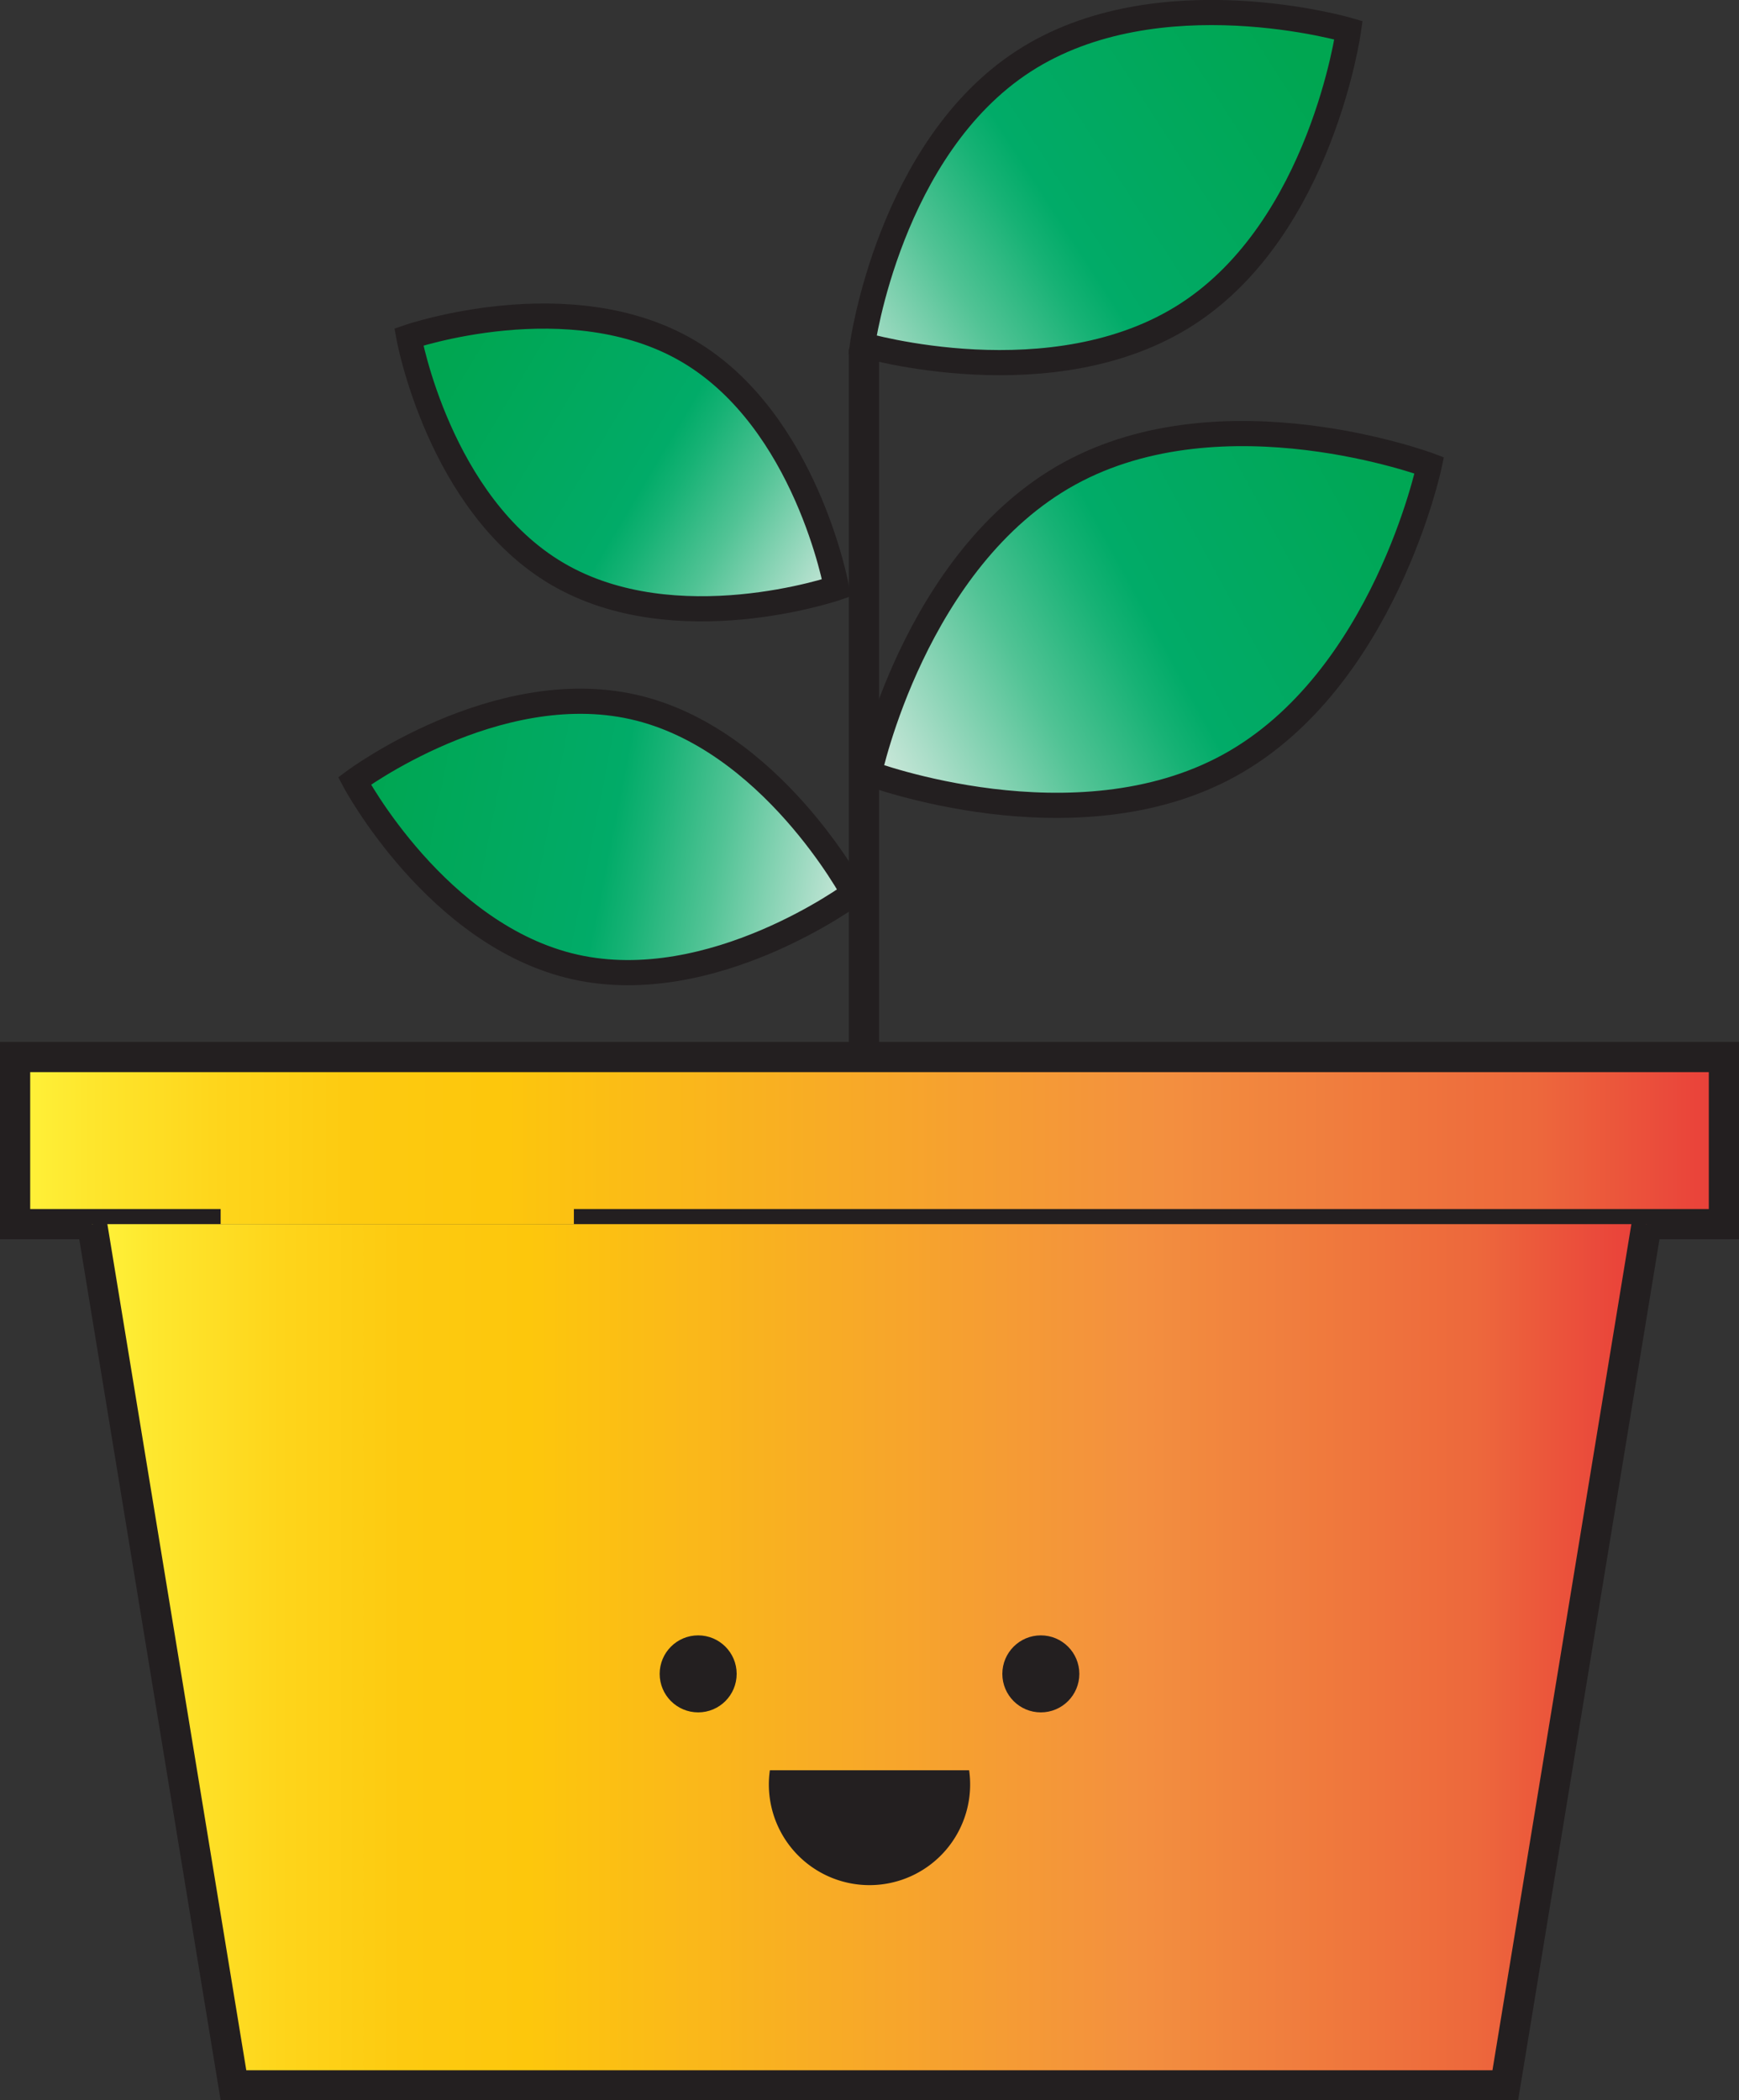 <svg id="Layer_1" data-name="Layer 1" xmlns="http://www.w3.org/2000/svg" xmlns:xlink="http://www.w3.org/1999/xlink" viewBox="0 0 69.12 83.45"><rect x="0" y="0" width="69.12" height="83.45" fill="#333333" stroke="none"/><defs><style>.cls-1,.cls-2,.cls-3,.cls-4,.cls-5,.cls-6,.cls-8{stroke:#231f20;stroke-miterlimit:10;}.cls-1{fill:url(#linear-gradient);}.cls-2{fill:url(#linear-gradient-2);}.cls-3{fill:url(#linear-gradient-3);}.cls-4{fill:url(#linear-gradient-4);}.cls-5,.cls-6,.cls-8{stroke-width:1.2px;}.cls-5{fill:url(#Orange_Yellow);}.cls-6{fill:url(#Orange_Yellow-2);}.cls-7,.cls-8{fill:#231f20;}</style><linearGradient id="linear-gradient" x1="276.92" y1="410.82" x2="296.44" y2="414.66" gradientUnits="userSpaceOnUse"><stop offset="0" stop-color="#00a651"/><stop offset="0.45" stop-color="#01aa65"/><stop offset="0.52" stop-color="#01ab68"/><stop offset="0.59" stop-color="#17b275"/><stop offset="0.74" stop-color="#51c395"/><stop offset="0.94" stop-color="#acdec9"/><stop offset="1" stop-color="#c6e6d7"/></linearGradient><linearGradient id="linear-gradient-2" x1="319.93" y1="402.51" x2="298.97" y2="416.03" gradientTransform="translate(31.53 -27.76) rotate(4.36)" xlink:href="#linear-gradient"/><linearGradient id="linear-gradient-3" x1="280.51" y1="393.71" x2="295.91" y2="402.85" xlink:href="#linear-gradient"/><linearGradient id="linear-gradient-4" x1="316.35" y1="378.01" x2="297.11" y2="389.36" gradientTransform="matrix(1, -0.04, 0.04, 1, -16.43, 17.06)" xlink:href="#linear-gradient"/><linearGradient id="Orange_Yellow" x1="0.6" y1="45.32" x2="68.52" y2="45.32" gradientUnits="userSpaceOnUse"><stop offset="0" stop-color="#fff33b"/><stop offset="0.04" stop-color="#fee72e"/><stop offset="0.12" stop-color="#fed51b"/><stop offset="0.2" stop-color="#fdca10"/><stop offset="0.28" stop-color="#fdc70c"/><stop offset="0.67" stop-color="#f3903f"/><stop offset="0.89" stop-color="#ed683c"/><stop offset="1" stop-color="#e93e3a"/></linearGradient><linearGradient id="Orange_Yellow-2" x1="3.66" y1="65.75" x2="65.45" y2="65.75" xlink:href="#Orange_Yellow"/></defs><path class="cls-1" d="M296.73,415s-5.6,4.16-11.08,2.93-8.76-7.39-8.76-7.39,5.61-4.17,11.08-2.94S296.73,415,296.73,415Z" transform="translate(-262.8 -379.51)"/><path class="cls-2" d="M297.35,410.24s1.8-8.53,7.95-11.91,14.31-.33,14.31-.33-1.8,8.54-7.94,11.92S297.35,410.24,297.35,410.24Z" transform="translate(-262.8 -379.51)"/><path class="cls-3" d="M279.05,392.9s6.4-2.2,11.1.56,5.9,9.41,5.9,9.41-6.4,2.2-11.1-.56S279.05,392.9,279.05,392.9Z" transform="translate(-262.8 -379.51)"/><path class="cls-4" d="M316.4,380.71s-7.58-2.22-12.91,1.23-6.41,11.27-6.41,11.27,7.58,2.23,12.91-1.22S316.4,380.71,316.4,380.71Z" transform="translate(-262.8 -379.51)"/><polyline class="cls-5" points="22.81 48.64 68.52 48.64 68.52 42 0.6 42 0.6 48.64 8.77 48.64"/><polyline class="cls-6" points="65.45 48.64 59.83 82.86 9.28 82.86 3.66 48.64"/><circle class="cls-7" cx="27.75" cy="66.51" r="1.53"/><circle class="cls-7" cx="41.37" cy="66.51" r="1.53"/><path class="cls-7" d="M301.32,449.85a4,4,0,1,1-7.92,0" transform="translate(-262.8 -379.51)"/><path class="cls-8" d="M297.15,421.51" transform="translate(-262.8 -379.51)"/><line class="cls-8" x1="34.34" y1="42" x2="34.34" y2="13.87"/></svg>